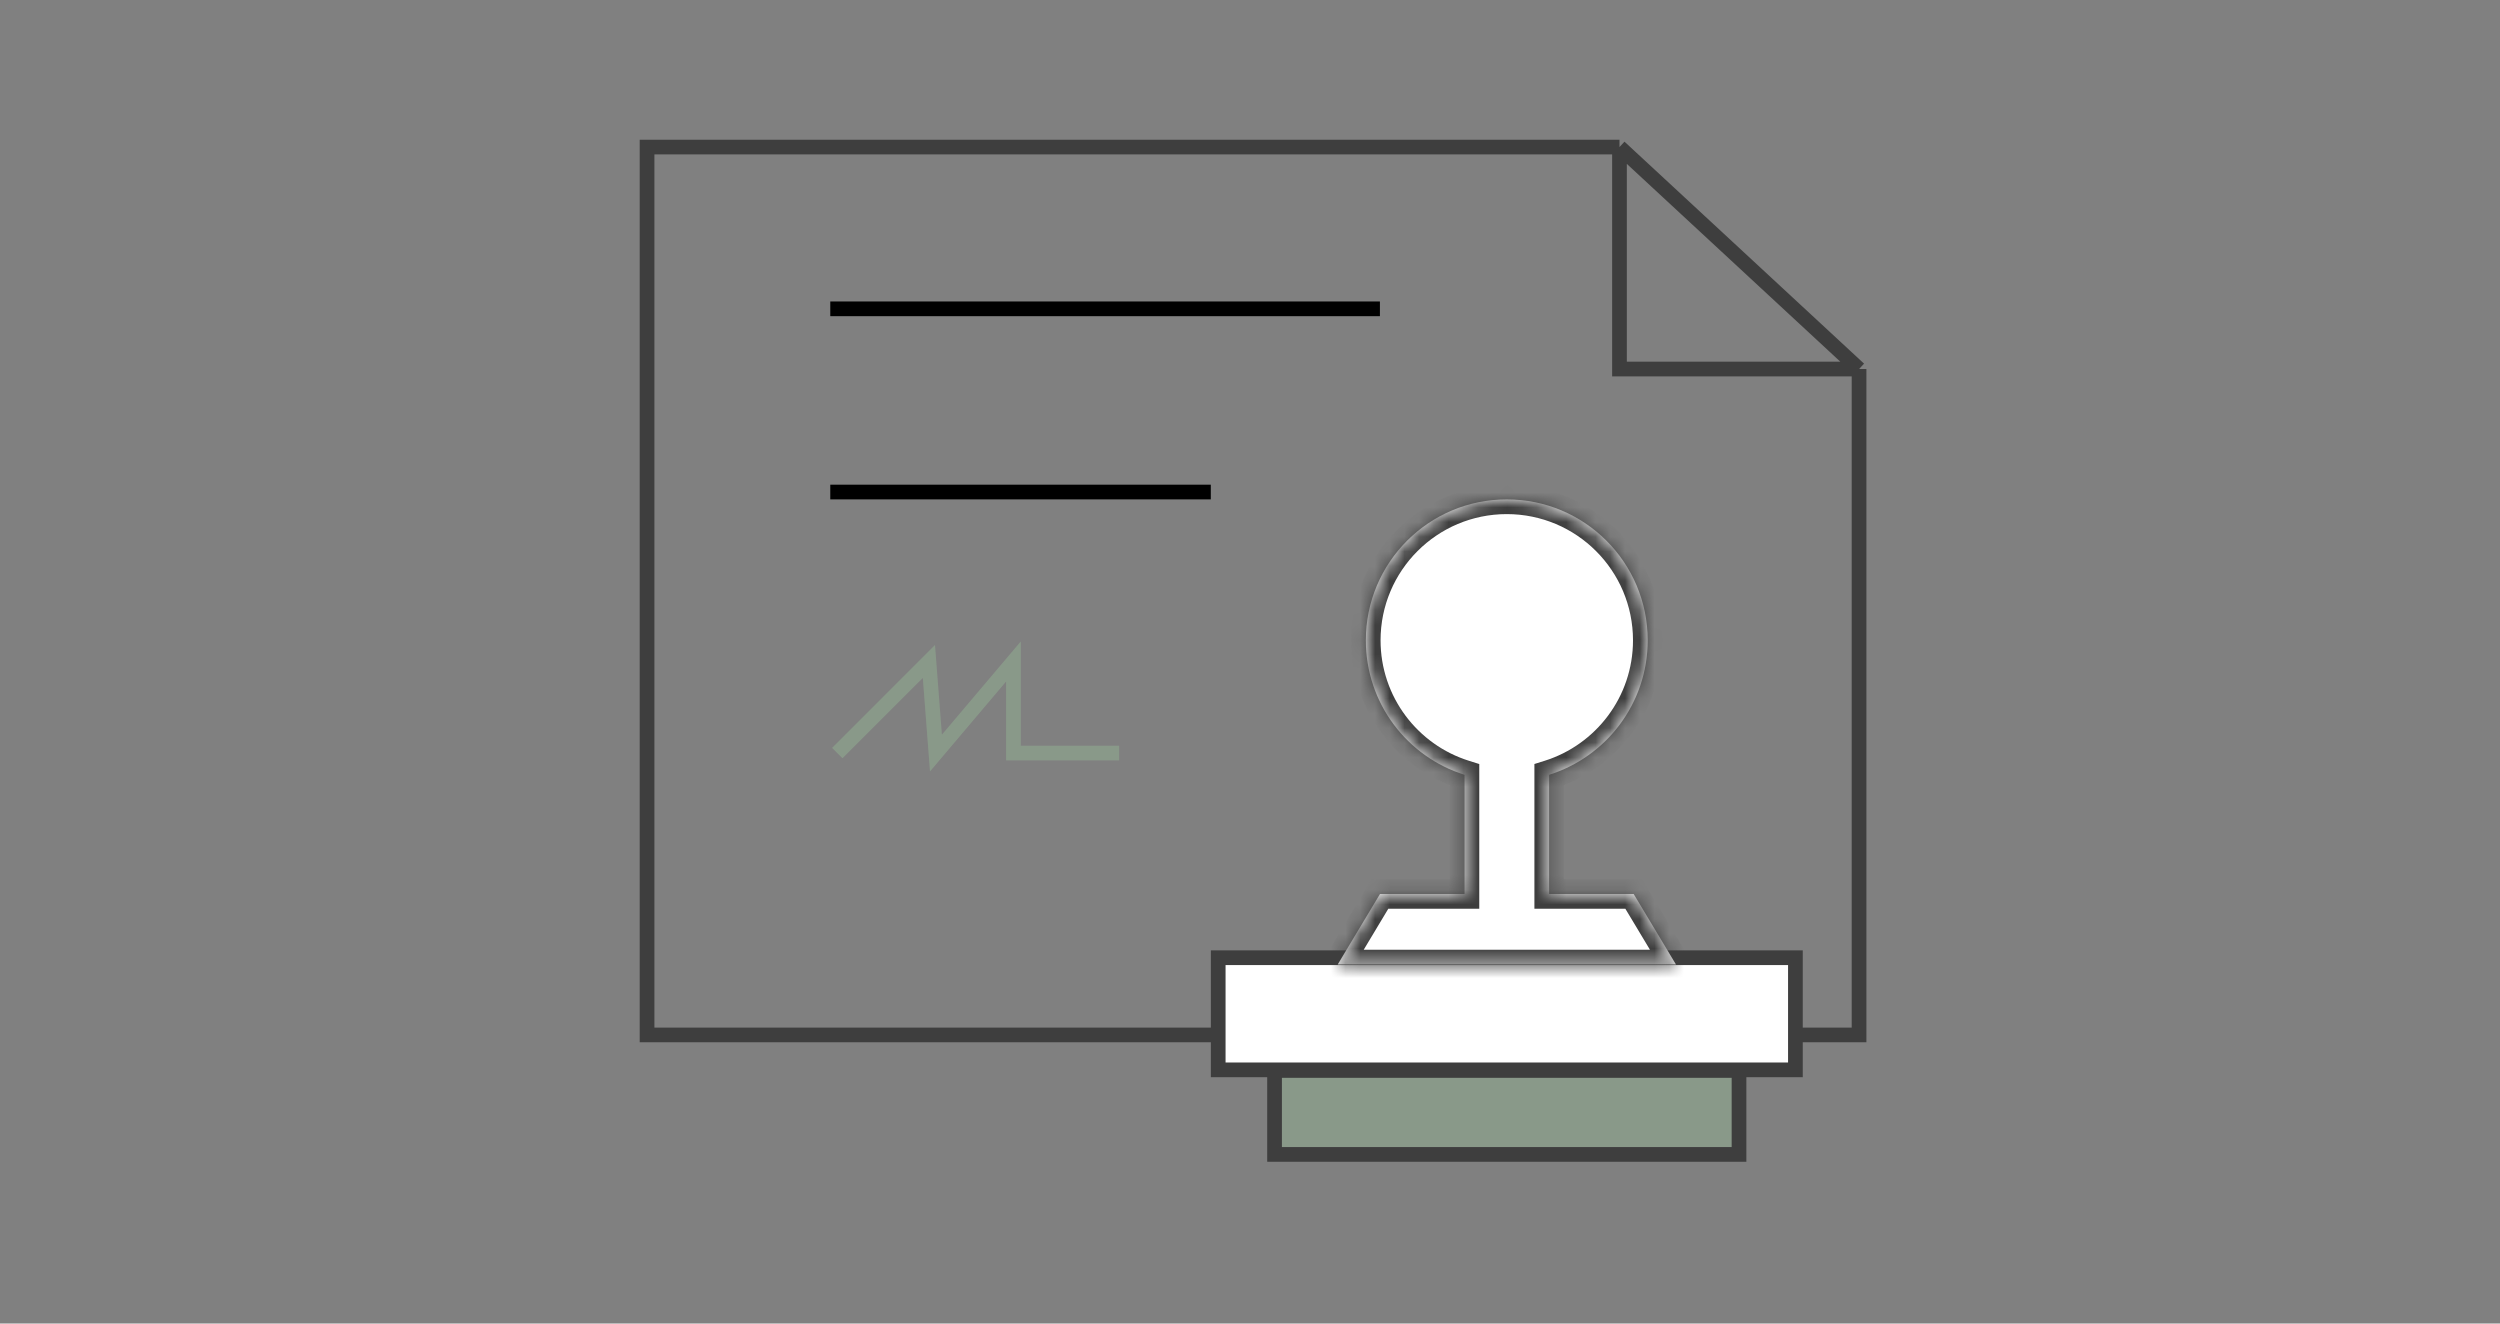 <svg width="170" height="90" viewBox="0 0 170 90" fill="none" xmlns="http://www.w3.org/2000/svg">
<rect x="0" y="0" width="170" height="90" fill="#808080" stroke="none"/>
<path d="M126.416 25.094L110.125 10M126.416 25.094H110.125V10M126.416 25.094V70.375H44V10H110.125" stroke="#3E3E3E"/>
<line x1="56.459" y1="21" x2="93.834" y2="21" stroke="black"/>
<line x1="56.459" y1="33.458" x2="82.334" y2="33.458" stroke="black"/>
<path d="M56.935 51.209L63.165 44.98L63.644 51.209L68.915 44.98V51.209H76.102" stroke="#899989"/>
<rect x="82.838" y="65.125" width="39.25" height="7.625" fill="white" stroke="#3E3E3E"/>
<rect x="86.67" y="72.792" width="31.583" height="5.708" fill="#899989" stroke="#3E3E3E"/>
<mask id="path-7-inside-1_2259_8366" fill="white">
<path fill-rule="evenodd" clip-rule="evenodd" d="M112.044 43.542C112.044 47.832 109.226 51.463 105.34 52.686V60.792H108.215H111.09L113.965 65.584H90.965L93.84 60.792H96.715H99.59V52.688C95.7 51.468 92.878 47.835 92.878 43.542C92.878 38.25 97.168 33.959 102.461 33.959C107.754 33.959 112.044 38.25 112.044 43.542Z"/>
</mask>
<path fill-rule="evenodd" clip-rule="evenodd" d="M112.044 43.542C112.044 47.832 109.226 51.463 105.34 52.686V60.792H108.215H111.09L113.965 65.584H90.965L93.84 60.792H96.715H99.59V52.688C95.7 51.468 92.878 47.835 92.878 43.542C92.878 38.25 97.168 33.959 102.461 33.959C107.754 33.959 112.044 38.25 112.044 43.542Z" fill="white"/>
<path d="M105.34 52.686L105.04 51.732L104.34 51.952V52.686H105.34ZM105.34 60.792H104.34V61.792H105.34V60.792ZM111.09 60.792L111.947 60.278L111.656 59.792H111.09V60.792ZM113.965 65.584V66.584H115.731L114.822 65.069L113.965 65.584ZM90.965 65.584L90.107 65.069L89.199 66.584H90.965V65.584ZM93.84 60.792V59.792H93.274L92.982 60.278L93.84 60.792ZM99.59 60.792V61.792H100.59V60.792H99.59ZM99.59 52.688H100.59V51.954L99.889 51.734L99.59 52.688ZM105.64 53.64C109.931 52.29 113.044 48.281 113.044 43.542H111.044C111.044 47.383 108.521 50.637 105.04 51.732L105.64 53.64ZM106.34 60.792V52.686H104.34V60.792H106.34ZM105.34 61.792H108.215V59.792H105.34V61.792ZM108.215 61.792H111.09V59.792H108.215V61.792ZM110.232 61.307L113.107 66.098L114.822 65.069L111.947 60.278L110.232 61.307ZM113.965 64.584H90.965V66.584H113.965V64.584ZM91.822 66.098L94.697 61.307L92.982 60.278L90.107 65.069L91.822 66.098ZM93.84 61.792H96.715V59.792H93.84V61.792ZM96.715 61.792H99.59V59.792H96.715V61.792ZM98.59 52.688V60.792H100.59V52.688H98.59ZM91.878 43.542C91.878 48.284 94.996 52.295 99.29 53.642L99.889 51.734C96.404 50.641 93.878 47.385 93.878 43.542H91.878ZM102.461 32.959C96.616 32.959 91.878 37.697 91.878 43.542H93.878C93.878 38.802 97.721 34.959 102.461 34.959V32.959ZM113.044 43.542C113.044 37.697 108.306 32.959 102.461 32.959V34.959C107.201 34.959 111.044 38.802 111.044 43.542H113.044Z" fill="#3E3E3E" mask="url(#path-7-inside-1_2259_8366)"/>
</svg>
